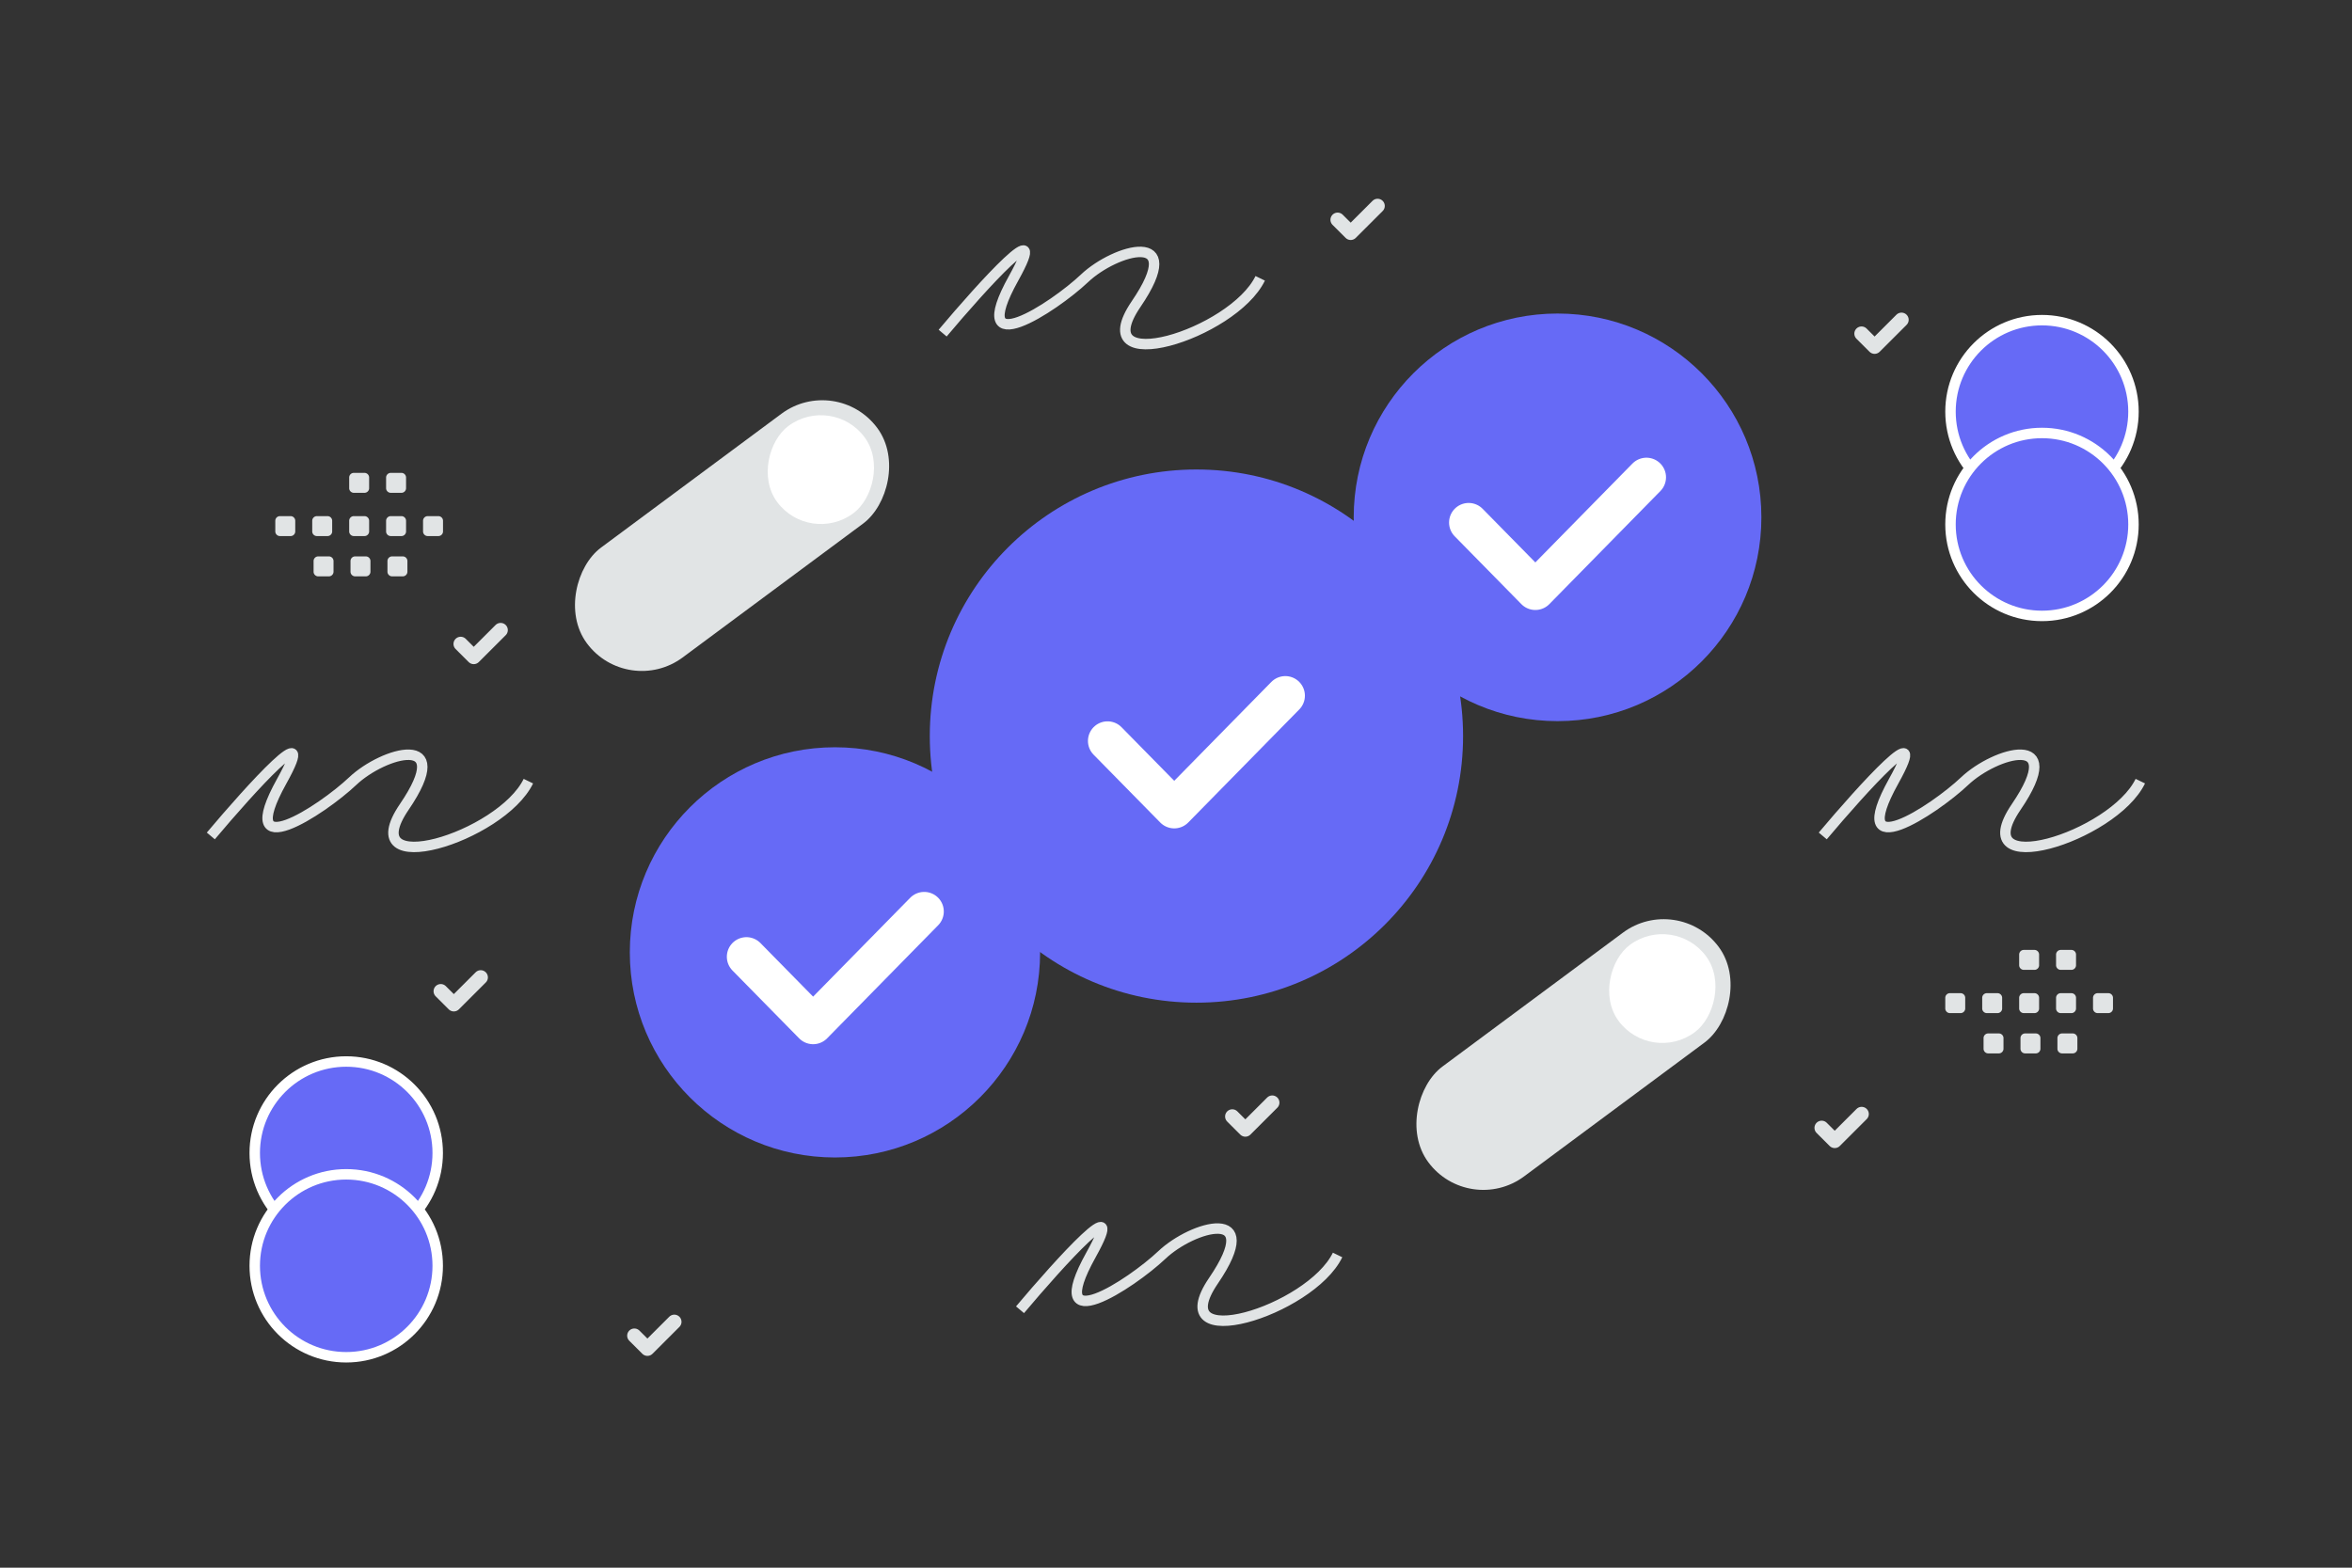 <svg width="900" height="600" viewBox="0 0 900 600" fill="none" xmlns="http://www.w3.org/2000/svg"><rect x="0" y="0" width="900" height="600" fill="#333333" stroke="none"/><path fill="transparent" d="M0 0h900v600H0z"/><path fill-rule="evenodd" clip-rule="evenodd" d="M596 276c-43.076 0-78-34.924-78-78s34.924-78 78-78 78 34.924 78 78-34.924 78-78 78z" fill="#666AF6"/><path d="m630.007 182.676-42.503 43.286-25.518-25.968" stroke="#fff" stroke-width="15" stroke-linecap="round" stroke-linejoin="round"/><path fill-rule="evenodd" clip-rule="evenodd" d="M457.817 383.751c-56.348 0-102.032-45.685-102.032-102.032 0-56.347 45.684-102.032 102.032-102.032 56.347 0 102.032 45.685 102.032 102.032 0 56.347-45.685 102.032-102.032 102.032z" fill="#666AF6"/><path d="m491.827 266.26-42.503 43.286-25.518-25.968" stroke="#fff" stroke-width="15" stroke-linecap="round" stroke-linejoin="round"/><path fill-rule="evenodd" clip-rule="evenodd" d="M319.5 443c-43.352 0-78.5-35.148-78.5-78.5s35.148-78.5 78.5-78.5 78.5 35.148 78.5 78.5-35.148 78.5-78.5 78.5z" fill="#666AF6"/><path d="m353.648 348.86-42.504 43.287-25.518-25.968" stroke="#fff" stroke-width="15" stroke-linecap="round" stroke-linejoin="round"/><rect x="320.069" y="142.74" width="52.381" height="138.341" rx="26.191" transform="rotate(53.426 320.069 142.74)" fill="#E1E4E5"/><rect x="318.422" y="150.615" width="41.636" height="41.636" rx="20.818" transform="rotate(53.426 318.422 150.615)" fill="#fff"/><rect x="642.047" y="341.354" width="52.381" height="138.341" rx="26.191" transform="rotate(53.426 642.047 341.354)" fill="#E1E4E5"/><rect x="640.4" y="349.23" width="41.636" height="41.636" rx="20.818" transform="rotate(53.426 640.4 349.23)" fill="#fff"/><path d="M697.487 319.94c15.215-18.093 41.944-47.618 27.14-20.971-18.504 33.308 15.421 11.102 27.14 0 11.72-11.103 39.476-19.122 19.738 9.869-19.738 28.99 37.009 11.719 47.495-9.869M80.672 319.94c15.214-18.093 41.943-47.618 27.14-20.971-18.505 33.308 15.42 11.102 27.139 0 11.72-11.103 39.477-19.122 19.739 9.869-19.739 28.99 37.008 11.719 47.494-9.869m188.129 202.315c15.215-18.093 41.943-47.618 27.14-20.972-18.505 33.308 15.42 11.103 27.14 0 11.719-11.102 39.476-19.121 19.738 9.869-19.738 28.991 37.009 11.72 47.495-9.869m-151.12-352.818c15.215-18.093 41.944-47.618 27.14-20.972-18.505 33.308 15.42 11.103 27.14 0 11.719-11.103 39.476-19.121 19.738 9.869-19.738 28.991 37.009 11.72 47.495-9.869" stroke="#E1E4E5" stroke-width="4"/><circle cx="132.484" cy="441.278" r="35.009" fill="#666AF6" stroke="#fff" stroke-width="4"/><circle cx="781.374" cy="157.543" r="35.009" fill="#666AF6" stroke="#fff" stroke-width="4"/><circle cx="132.484" cy="484.456" r="35.009" fill="#666AF6" stroke="#fff" stroke-width="4"/><circle cx="781.374" cy="200.72" r="35.009" fill="#666AF6" stroke="#fff" stroke-width="4"/><path fill-rule="evenodd" clip-rule="evenodd" d="M107.123 197.537h4.076c.986 0 1.78.802 1.78 1.779v4.076a1.78 1.78 0 0 1-1.78 1.779h-4.076a1.785 1.785 0 0 1-1.779-1.779v-4.076a1.776 1.776 0 0 1 1.779-1.779zm14.132 0h4.076c.978 0 1.779.802 1.779 1.779v4.076a1.78 1.78 0 0 1-1.779 1.779h-4.076a1.785 1.785 0 0 1-1.779-1.779v-4.076c0-.977.802-1.779 1.779-1.779zm14.141 0h4.076c.978 0 1.779.802 1.779 1.779v4.076a1.78 1.78 0 0 1-1.779 1.779h-4.076a1.785 1.785 0 0 1-1.779-1.779v-4.076a1.776 1.776 0 0 1 1.779-1.779zm14.132 0h4.076c.978 0 1.78.802 1.78 1.779v4.076a1.78 1.78 0 0 1-1.78 1.779h-4.076a1.787 1.787 0 0 1-1.787-1.779v-4.076a1.798 1.798 0 0 1 1.787-1.779zm14.133 0h4.076c.986 0 1.788.802 1.788 1.779v4.076c0 .986-.802 1.779-1.788 1.779h-4.076a1.785 1.785 0 0 1-1.779-1.779v-4.076c0-.977.802-1.779 1.779-1.779zm-41.888 15.411h4.076c.978 0 1.779.801 1.779 1.779v4.084c0 .977-.801 1.779-1.779 1.779h-4.076a1.78 1.78 0 0 1-1.779-1.779v-4.076a1.777 1.777 0 0 1 1.779-1.787zm14.132 0h4.076c.978 0 1.779.801 1.779 1.779v4.084c0 .977-.801 1.779-1.779 1.779h-4.076a1.786 1.786 0 0 1-1.779-1.779v-4.076a1.777 1.777 0 0 1 1.779-1.787zm14.133 0h4.076c.986 0 1.788.801 1.788 1.779v4.084c0 .977-.802 1.779-1.788 1.779h-4.076a1.786 1.786 0 0 1-1.779-1.779v-4.076c0-.986.802-1.787 1.779-1.787zm-14.642-31.966h4.076c.978 0 1.779.802 1.779 1.779v4.076a1.78 1.78 0 0 1-1.779 1.78h-4.076a1.786 1.786 0 0 1-1.779-1.78v-4.076a1.776 1.776 0 0 1 1.779-1.779zm14.132 0h4.076c.978 0 1.78.802 1.78 1.779v4.076c0 .986-.802 1.78-1.78 1.78h-4.076a1.788 1.788 0 0 1-1.787-1.78v-4.076a1.798 1.798 0 0 1 1.787-1.779zm596.616 199.133h4.076c.986 0 1.78.801 1.78 1.779v4.076c0 .985-.802 1.779-1.78 1.779h-4.076a1.786 1.786 0 0 1-1.779-1.779v-4.076a1.775 1.775 0 0 1 1.779-1.779zm14.132 0h4.076c.977 0 1.779.801 1.779 1.779v4.076a1.78 1.78 0 0 1-1.779 1.779h-4.076a1.786 1.786 0 0 1-1.779-1.779v-4.076c0-.978.802-1.779 1.779-1.779zm14.141 0h4.076c.978 0 1.779.801 1.779 1.779v4.076a1.78 1.78 0 0 1-1.779 1.779h-4.076a1.786 1.786 0 0 1-1.779-1.779v-4.076a1.775 1.775 0 0 1 1.779-1.779zm14.132 0h4.076c.978 0 1.78.801 1.78 1.779v4.076c0 .985-.802 1.779-1.78 1.779h-4.076a1.788 1.788 0 0 1-1.787-1.779v-4.076a1.798 1.798 0 0 1 1.787-1.779zm14.133 0h4.076c.986 0 1.788.801 1.788 1.779v4.076c0 .985-.802 1.779-1.788 1.779h-4.076a1.786 1.786 0 0 1-1.779-1.779v-4.076c0-.978.802-1.779 1.779-1.779zm-41.888 15.41h4.076c.978 0 1.779.802 1.779 1.779v4.084c0 .978-.801 1.78-1.779 1.78h-4.076a1.781 1.781 0 0 1-1.779-1.78v-4.076a1.778 1.778 0 0 1 1.779-1.787zm14.132 0h4.076c.977 0 1.779.802 1.779 1.779v4.084c0 .978-.802 1.78-1.779 1.78h-4.076a1.786 1.786 0 0 1-1.779-1.78v-4.076a1.778 1.778 0 0 1 1.779-1.787zm14.133 0h4.076c.986 0 1.788.802 1.788 1.779v4.084c0 .978-.802 1.78-1.788 1.78h-4.076a1.786 1.786 0 0 1-1.779-1.78v-4.076c0-.985.802-1.787 1.779-1.787zm-14.642-31.965h4.076c.978 0 1.779.802 1.779 1.779v4.076a1.78 1.78 0 0 1-1.779 1.779h-4.076a1.786 1.786 0 0 1-1.779-1.779v-4.076a1.776 1.776 0 0 1 1.779-1.779zm14.132 0h4.076c.978 0 1.78.802 1.78 1.779v4.076c0 .985-.802 1.779-1.78 1.779h-4.076a1.788 1.788 0 0 1-1.787-1.779v-4.076a1.798 1.798 0 0 1 1.787-1.779z" fill="#E1E4E5"/><path d="m258.032 505.904-10.294 10.284-5.001-4.986m244.092-89.19-10.294 10.284-5.001-4.986m240.823-.94-10.294 10.284-5.001-4.986m30.548-309.27-10.294 10.284-5.001-4.986M527.141 78.817l-10.294 10.284-5.001-4.986M191.572 241.154l-10.294 10.284-5.001-4.986m7.669 127.622-10.294 10.284-5.001-4.986" stroke="#E1E4E5" stroke-width="5.5" stroke-linecap="round" stroke-linejoin="round"/></svg>